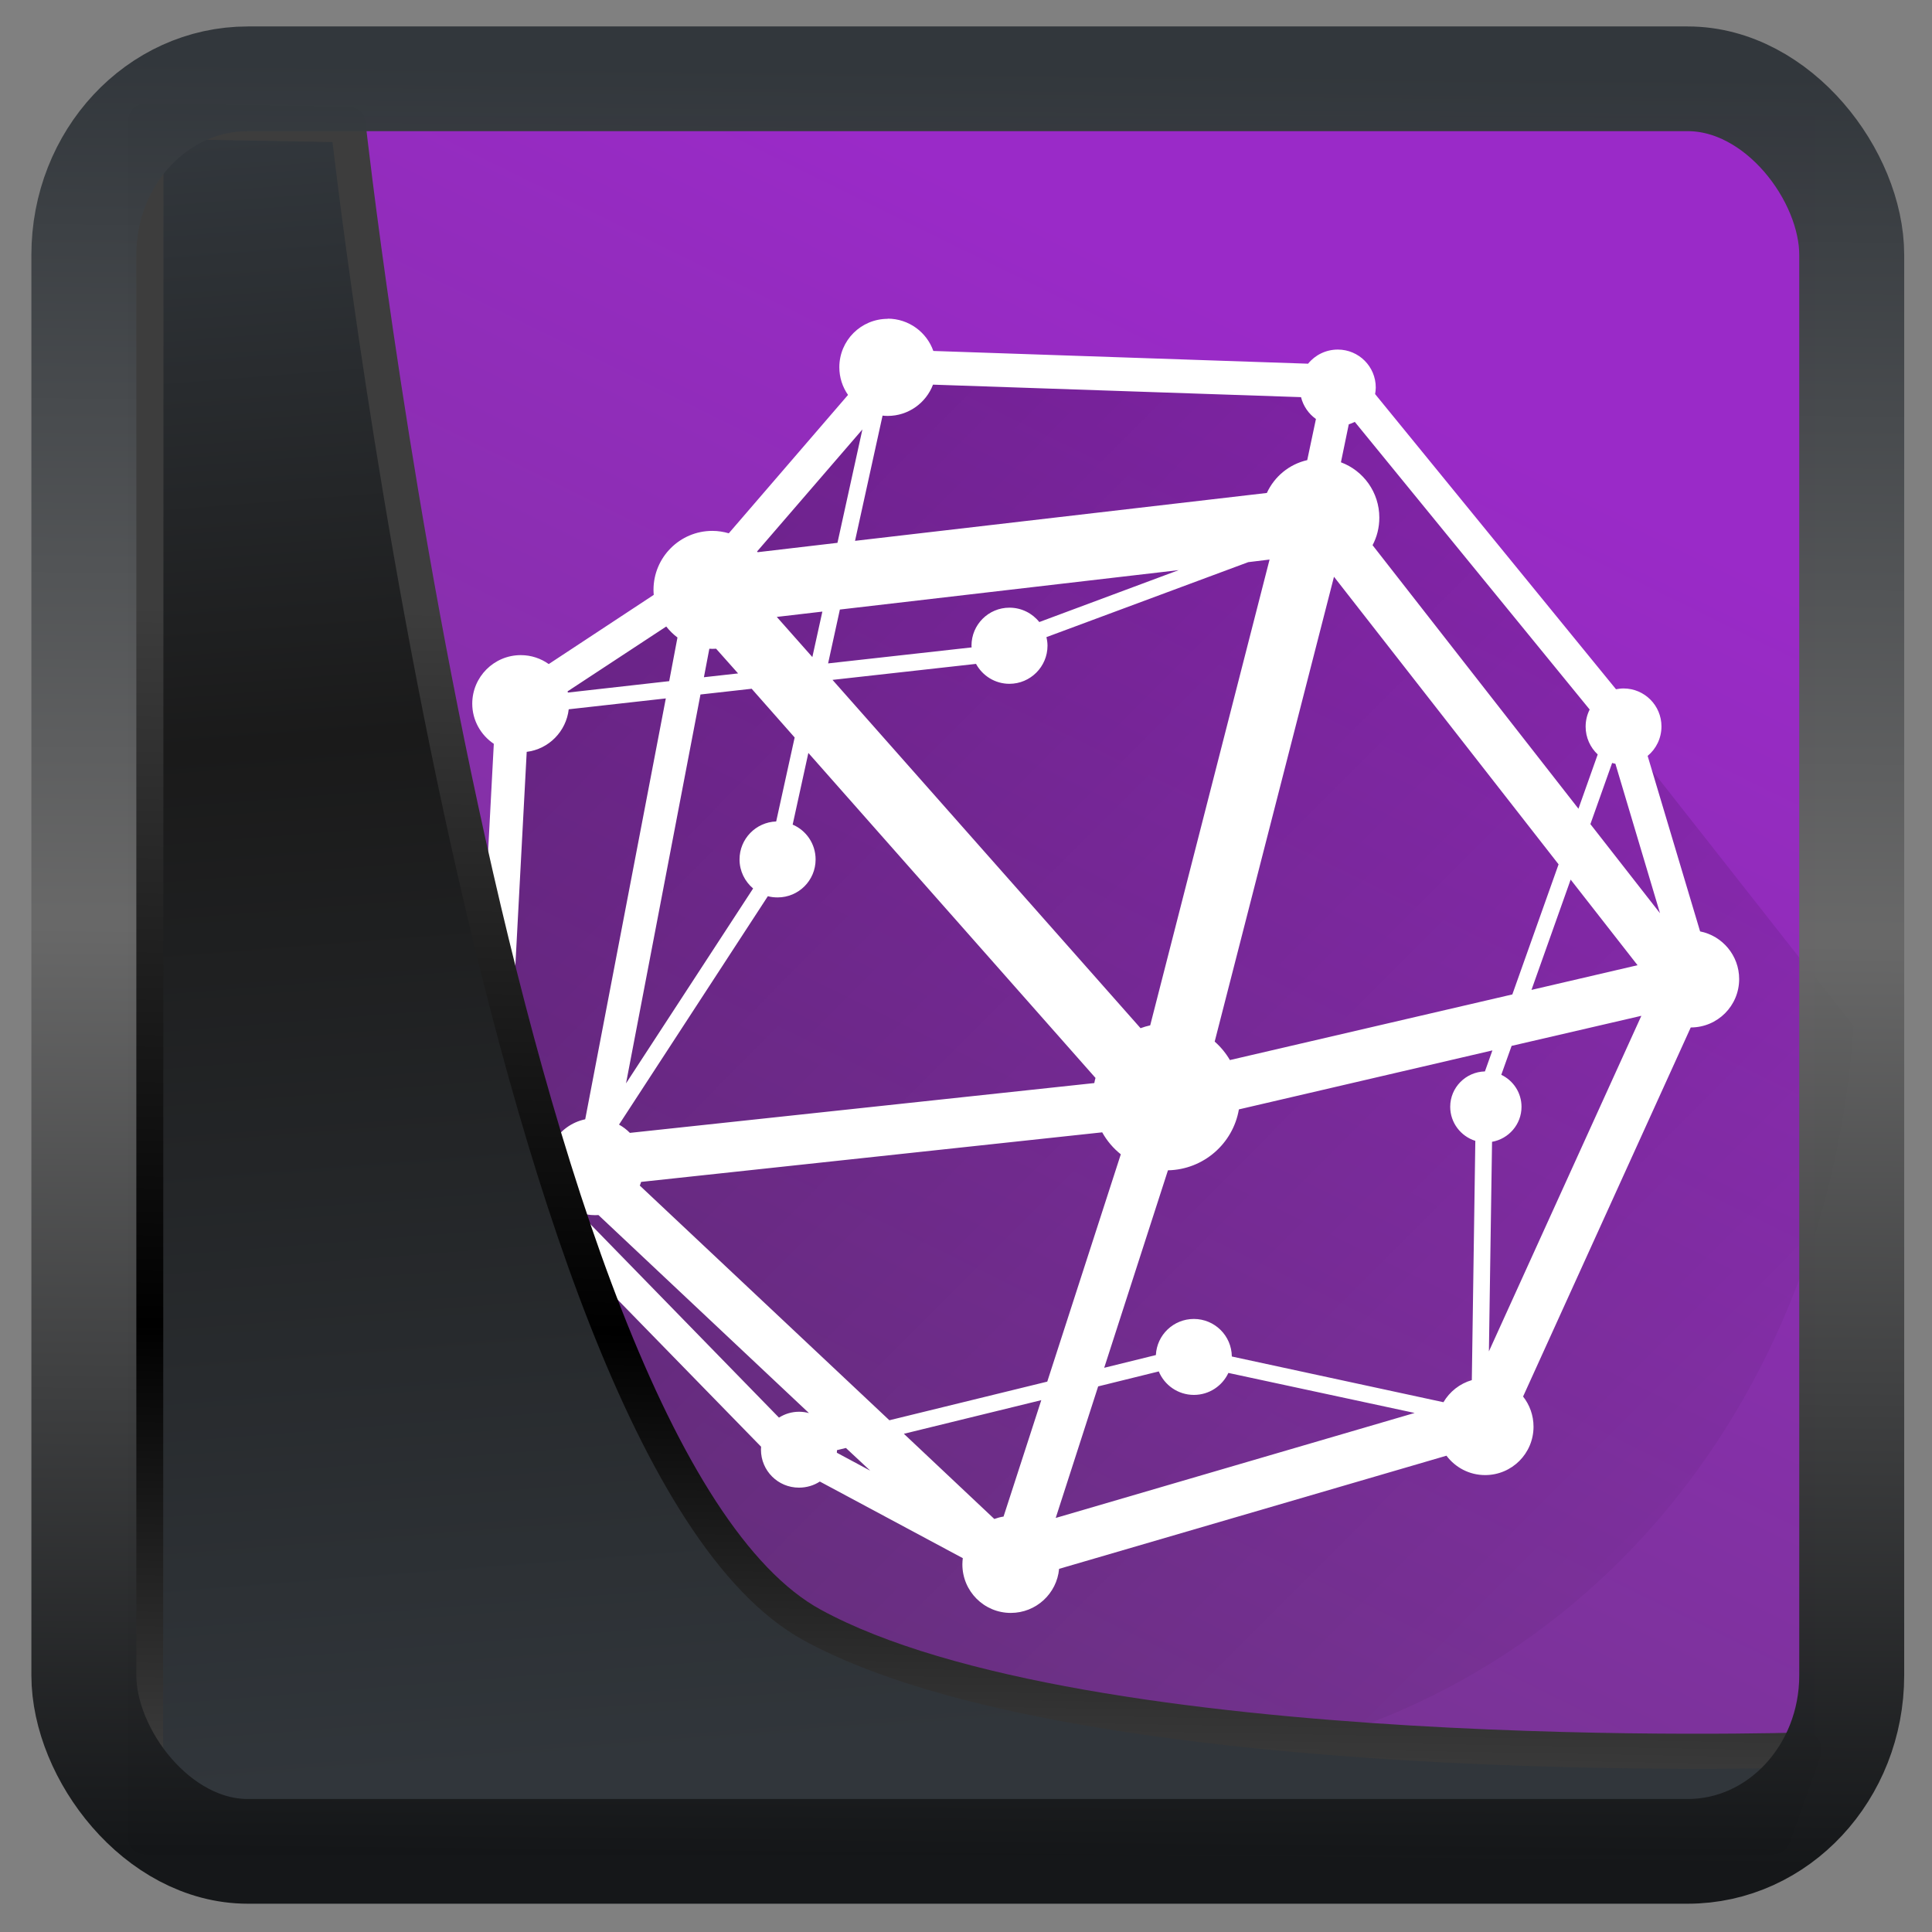 <svg width="32" height="32" version="1.1" viewBox="0 0 32 32" xmlns="http://www.w3.org/2000/svg" xmlns:xlink="http://www.w3.org/1999/xlink">
<rect x="0" y="0" width="32" height="32" fill="#808080" stroke="none"/>
<defs>
<linearGradient id="linearGradient3403" x1="6.949" x2="11.215" y1="4.555" y2="59.052" gradientUnits="userSpaceOnUse">
<stop style="stop-color:#32373c" offset="0"/>
<stop style="stop-color:#1a1a1a" offset=".368"/>
<stop style="stop-color:#31363b" offset="1"/>
</linearGradient>
<linearGradient id="linearGradient20558" x1="25.802" x2="25.111" y1="20.374" y2="58.913" gradientUnits="userSpaceOnUse">
<stop style="stop-color:#3d3d3d" offset="0"/>
<stop offset=".618"/>
<stop style="stop-color:#3d3d3d" offset="1"/>
</linearGradient>
<linearGradient id="linearGradient4557" x1="43.5" x2="44.142" y1="64.012" y2=".306" gradientTransform="translate(.361 -.13)" gradientUnits="userSpaceOnUse">
<stop style="stop-color:#141618" offset="0"/>
<stop style="stop-color:#686868" offset=".518"/>
<stop style="stop-color:#31363b" offset="1"/>
</linearGradient>
<linearGradient id="linearGradient4587-3" x1="11.087" x2="35.057" y1="53.86" y2="5.128" gradientTransform="translate(.361 -.125)" gradientUnits="userSpaceOnUse">
<stop style="stop-color:#73358d" offset="0"/>
<stop style="stop-color:#9a2ac8" offset="1"/>
</linearGradient>
<linearGradient id="linearGradient4185" x1="4.949" x2="43.119" y1="4.712" y2="42.78" gradientTransform="matrix(.665 0 0 .665 2.208 .038)" gradientUnits="userSpaceOnUse">
<stop offset="0"/>
<stop style="stop-opacity:0" offset="1"/>
</linearGradient>
</defs>
<rect transform="matrix(.435 0 0 .435 2.378 1.671)" x="1.033" y=".601" width="62.567" height="62.867" style="fill:url(#linearGradient4587-3)"/>
<path d="m8.774 11.516-1.068 7.607 5.235 8.925 6.311 1.267c6.529-0.543 10.993-5.761 11.444-12.317l-8.466-10.768-7.384-0.228-3.198 3.736z" style="fill:url(#linearGradient4185);opacity:.3"/>
<path d="m14.704 5.281c-0.444 0-0.802 0.358-0.802 0.802 0 0.17 0.053 0.328 0.144 0.458l-1.975 2.292c-0.086-0.025-0.178-0.04-0.272-0.04-0.539 0-0.975 0.438-0.975 0.977 0 0.028 0.002 0.055 0.004 0.083l-1.739 1.146c-0.131-0.093-0.29-0.148-0.463-0.148-0.444 0-0.804 0.361-0.804 0.804 0 0.278 0.143 0.521 0.357 0.665l-0.317 5.985c-0.2 0.105-0.335 0.315-0.335 0.557 0 0.348 0.281 0.629 0.629 0.629 0.029 0 0.057-7.31e-4 0.085-0.004l4.365 4.475c-0.001 0.017-0.002 0.032-0.002 0.049 0 0.348 0.281 0.629 0.629 0.629 0.127 0 0.247-0.036 0.346-0.101l2.368 1.269c-0.004 0.034-0.007 0.068-0.007 0.103 0 0.444 0.358 0.804 0.802 0.804 0.419 0 0.763-0.321 0.8-0.73l6.416-1.874c0.147 0.195 0.378 0.321 0.64 0.321 0.444 0 0.802-0.358 0.802-0.802 0-0.188-0.065-0.362-0.173-0.499l2.777-6.113c0.444 0 0.802-0.358 0.802-0.802 0-0.39-0.278-0.716-0.647-0.789l-0.869-2.907c0.14-0.115 0.229-0.292 0.229-0.488 0-0.348-0.281-0.629-0.629-0.629-0.042 0-0.084 0.006-0.124 0.013l-3.99-4.889c6e-3 -0.035 0.011-0.071 0.011-0.108 0-0.348-0.281-0.629-0.629-0.629-0.198 0-0.377 0.091-0.492 0.234l-6.207-0.211c-0.11-0.312-0.408-0.535-0.757-0.535zm0.75 1.09 6.095 0.207c0.037 0.148 0.126 0.276 0.247 0.362l-0.144 0.681c-0.299 0.068-0.544 0.272-0.669 0.544l-6.821 0.793 0.456-2.074c0.028 0.003 0.056 0.005 0.085 0.005 0.342 0 0.635-0.215 0.75-0.517zm6.985 0.616 3.891 4.765c-0.043 0.085-0.067 0.181-0.067 0.283 0 0.181 0.077 0.346 0.2 0.461l-0.319 0.899-3.41-4.365c0.072-0.136 0.112-0.291 0.112-0.456 0-0.42-0.264-0.779-0.636-0.917l0.13-0.629c0.035-0.01 0.067-0.025 0.099-0.04zm-8.155 0.126-0.413 1.878-1.321 0.155c-0.003-0.004-0.008-0.007-0.011-0.011zm6.744 2.155-1.977 7.715c-0.055 0.012-0.108 0.028-0.16 0.047l-5.102-5.769 2.377-0.265c0.107 0.196 0.314 0.33 0.553 0.33 0.348 0 0.631-0.284 0.631-0.631 0-0.049-0.007-0.096-0.018-0.142l3.343-1.242zm-1.505 0.175-2.309 0.86c-0.115-0.145-0.295-0.238-0.494-0.238-0.348 0-0.629 0.281-0.629 0.629 0 0.01 0.002 0.02 0.002 0.029l-2.377 0.265 0.195-0.892zm2.572 0.11 3.72 4.763-0.766 2.155-4.678 1.087c-0.067-0.115-0.152-0.218-0.252-0.306zm-8.474 0.577-0.166 0.753-0.589-0.665zm-2.586 0.247c0.054 0.068 0.116 0.13 0.186 0.182l-0.137 0.723-1.678 0.189c-0.002-0.007-0.003-0.014-0.005-0.02zm0.714 0.368c0.017 8.65e-4 0.033 0.002 0.049 0.002 0.021 0 0.042-9.31e-4 0.063-0.002l0.364 0.409-0.566 0.063zm0.701 0.663 0.712 0.807-0.306 1.391c-0.337 0.012-0.607 0.289-0.607 0.629 0 0.193 0.088 0.365 0.225 0.481l-2.105 3.228 1.233-6.441zm-1.422 0.16-1.335 6.971c-0.225 0.047-0.415 0.188-0.528 0.38l-0.38-0.072c-0.006-0.249-0.157-0.461-0.371-0.557l0.31-5.837c0.366-0.045 0.654-0.339 0.696-0.705zm2.361 0.903 4.756 5.383c-0.008 0.028-0.015 0.056-0.02 0.085l-7.692 0.825c-0.053-0.054-0.114-0.1-0.18-0.137l2.465-3.783c0.051 0.014 0.106 0.02 0.162 0.02 0.348 0 0.629-0.281 0.629-0.629 0-0.259-0.156-0.481-0.38-0.577zm13.313 0.166c0.017 0.005 0.036 0.01 0.054 0.013l0.739 2.476-1.153-1.476zm-0.687 1.932 1.108 1.418-1.757 0.409zm1.171 2.256-2.525 5.558 0.052-3.471c0.276-0.049 0.488-0.289 0.488-0.58 0-0.234-0.137-0.435-0.335-0.53l0.171-0.479zm-2.467 0.573-0.124 0.348c-0.318 0.008-0.575 0.266-0.575 0.586 0 0.264 0.176 0.489 0.416 0.564l-0.058 3.963c-0.2 0.058-0.367 0.191-0.47 0.366l-3.505-0.757c-0.004-0.345-0.284-0.622-0.629-0.622-0.337 0-0.613 0.264-0.629 0.598l-0.856 0.211 1.056-3.271c0.59-0.012 1.078-0.443 1.175-1.009zm-6.463 1.357c0.078 0.141 0.183 0.264 0.308 0.364l-1.218 3.765-2.615 0.64-4.134-3.887c0.008-0.02 0.016-0.04 0.022-0.061zm-9.287 0.687 0.097 0.018c0.006 0.035 0.014 0.07 0.025 0.103zm0.622 0.64c0.083 0.029 0.174 0.045 0.267 0.045 0.018 0 0.036-9.98e-4 0.054-0.002l3.487 3.28c-0.052-0.014-0.108-0.022-0.164-0.022-0.123 0-0.236 0.036-0.333 0.097l-3.312-3.397zm9.602 2.633c0.094 0.228 0.319 0.389 0.582 0.389 0.253 0 0.47-0.149 0.571-0.364l3.085 0.663-5.945 1.739 0.703-2.179zm-1.946 0.476-0.625 1.928c-0.053 0.008-0.103 0.022-0.153 0.04l-1.498-1.411zm-3.235 0.793 0.402 0.375-0.553-0.297c0.001-0.014 0.002-0.028 0.002-0.043l0.148-0.036z" style="fill:#fff"/>
<path transform="matrix(.5 0 0 .5 .066 .017)" d="m4.704 3.982-0.013 56.82h53.904l1.022-2.866s-23.875 0.766-32.844-4.14c-10.516-5.753-15.372-49.697-15.372-49.697z" style="fill:url(#linearGradient3403);mix-blend-mode:normal;stroke-linejoin:round;stroke-width:1.162;stroke:url(#linearGradient20558)"/>
<rect transform="matrix(.468 0 0 .467 .906 1.027)" x="1.032" y=".596" width="62.567" height="62.867" rx="5.803" ry="6.245" style="fill:none;stroke-linejoin:round;stroke-miterlimit:7.8;stroke-opacity:.995;stroke-width:3.714;stroke:url(#linearGradient4557)"/>
</svg>
